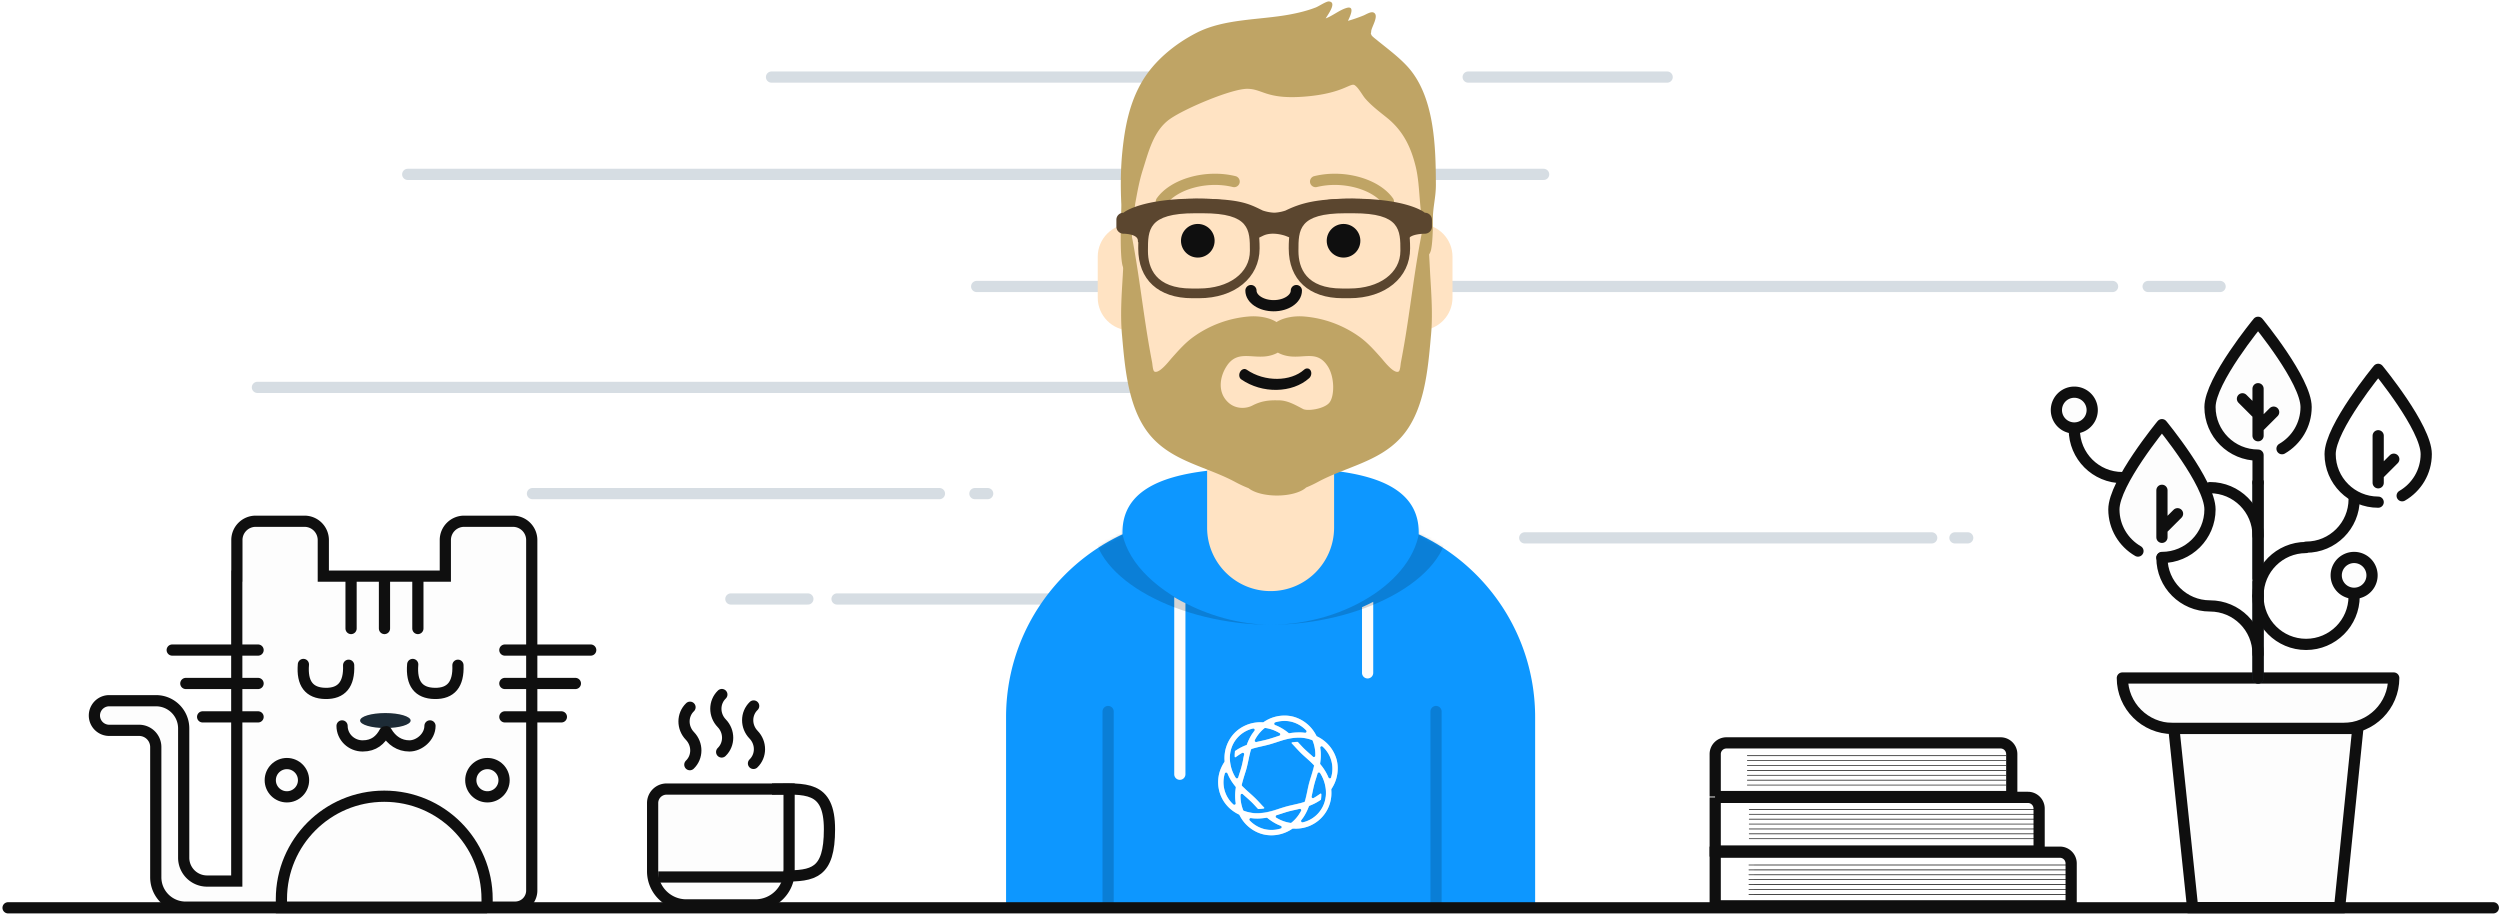 <svg width="892" height="326" viewBox="0 0 892 326" xmlns="http://www.w3.org/2000/svg" xmlns:xlink="http://www.w3.org/1999/xlink">
  <title>
    chapter-iv
  </title>
  <defs>
    <path
      d="M117.757 145.628V213H72.26v-69.2c-15.719-8.487-26.56-24.849-27.239-43.8h-.034c-6.456 0-11.689-5.233-11.689-11.69V73.69c0-6.457 5.233-11.69 11.69-11.69V51.89C44.987 23.233 68.22 0 96.877 0c28.659 0 51.89 23.232 51.89 51.89v10.124c6.188.301 11.112 5.413 11.112 11.675v14.622c0 6.273-4.941 11.392-11.145 11.677-.726 20.424-13.257 37.843-30.978 45.64z"
      id="a"/>
    <path
      d="M72.323.07v20.277C72.323 32.858 82.464 43 94.975 43c12.51 0 22.653-10.142 22.653-22.653V.071c17.084 2.025 30.203 7.592 30.203 22.006 0 .222-.003.444-.009.664 24.539 11.474 41.54 36.381 41.54 65.258v69.42H.588v-69.42c0-28.877 17-53.784 41.54-65.258a23.59 23.59 0 0 1-.01-.664c0-14.414 13.119-19.98 30.204-22.006z"
      id="b"/>
    <path
      d="M74.372 66.248c-1.924 2.173-7.718 3.01-9.316 2.173-2.954-1.545-5.75-3.201-8.998-3.088-3.248-.113-6.063.27-9.052 1.835-2.394 1.253-5.945 1.253-8.448-.92-4.04-3.507-3.362-9.083-.813-13.054 3.626-5.651 8.545-2.918 14.045-3.563 1.496-.175 2.998-.617 4.268-1.34 1.27.723 2.772 1.165 4.268 1.34 5.5.645 9.93-2.088 13.556 3.563 2.548 3.971 2.413 10.882.49 13.054zm34.2-65.957c-3.217 14.075-4.696 28.434-7.029 42.671a337.588 337.588 0 0 1-1.584 8.879c-.118.62-.235 2.923-.81 3.215-1.739.884-5.284-3.818-6.232-4.88-2.38-2.665-4.74-5.355-7.64-7.447a39.471 39.471 0 0 0-19.854-7.32c-2.987-.248-7.024.185-9.839 1.993-2.814-1.808-6.852-2.241-9.838-1.993a39.471 39.471 0 0 0-19.855 7.32c-2.9 2.092-5.26 4.782-7.64 7.447-.948 1.062-4.493 5.764-6.232 4.88-.574-.292-.691-2.595-.81-3.215a337.584 337.584 0 0 1-1.584-8.879C7.292 28.725 5.814 14.366 2.595.292 1.66.291.839 19.038.735 20.785.308 27.88-.188 34.816.446 41.917 1.54 54.167 2.681 69.525 11.451 78.88c7.924 8.452 19.43 10.219 29.354 15.554 1.277.687 2.972 1.535 4.8 2.23 1.925 1.563 5.744 2.628 10.143 2.628 4.614 0 8.59-1.172 10.411-2.862a43.018 43.018 0 0 0 4.205-1.996c9.923-5.336 21.43-7.102 29.354-15.554 8.77-9.354 9.91-24.713 11.004-36.962.635-7.1.138-14.037-.287-21.131C110.33 19.039 109.51.29 108.573.29z"
      id="d"/>
    <filter x="-.9%" y="-2.8%" width="101.8%" height="111.1%" filterUnits="objectBoundingBox" id="e">
      <feOffset dy="2" in="SourceAlpha" result="shadowOffsetOuter1"/>
      <feColorMatrix values="0 0 0 0 0 0 0 0 0 0 0 0 0 0 0 0 0 0 0.2 0" in="shadowOffsetOuter1" result="shadowMatrixOuter1"/>
      <feMerge>
        <feMergeNode in="shadowMatrixOuter1"/>
        <feMergeNode in="SourceGraphic"/>
      </feMerge>
    </filter>
  </defs>
  <g fill="none" fill-rule="evenodd">
    <g stroke-width="4">
      <g stroke="#D6DDE3" stroke-linecap="round">
        <path
          d="M189.98 176.119h145.213M91.844 138.215h386M348.474 102.215H753.77M523.844 27.5h71M275.274 27.5h195.987M766.45 102.215h25.689M347.844 176.119h4.56M298.656 213.715h145.212M260.77 213.715h27.478M544.02 191.908H689.23M697.52 191.908h4.56M145.474 62.215H550.77"/>
      </g>
      <g stroke="#0F0F0F">
        <path d="M269.547 322.866h-24.693c-6.627 0-12-5.372-12-12v-24.333a5 5 0 0 1 5-5h43.693v29.333c0 6.628-5.373 12-12 12z" fill="#FDFDFD"/>
        <path d="M275.45 281.535c11.785 0 20.506-1.436 20.506 14.356s-5.774 16.67-16.363 16.67M234.854 312.905h46.739"/>
        <g stroke-linecap="round" stroke-linejoin="round">
          <path d="M257.487 268.309c2.838-2.741 2.853-7.33.034-10.249M257.556 247.812c-2.838 2.74-2.854 7.329-.035 10.248"/>
        </g>
        <g stroke-linecap="round" stroke-linejoin="round">
          <path d="M246.132 272.835c2.838-2.74 2.854-7.329.035-10.248M246.201 252.339c-2.838 2.74-2.853 7.329-.034 10.248"/>
        </g>
        <g stroke-linecap="round" stroke-linejoin="round">
          <path d="M268.84 272.386c2.839-2.741 2.855-7.33.035-10.249M268.91 251.889c-2.838 2.74-2.854 7.329-.035 10.248"/>
        </g>
      </g>
    </g>
    <path
      d="M762.827 196.347c-5.135-2.962-8.592-8.51-8.592-14.864 0-9.469 17.145-30.242 17.145-30.242s17.146 20.773 17.146 30.242c0 9.47-7.676 17.146-17.146 17.146M814.225 160.099c5.135-2.962 8.592-8.51 8.592-14.863 0-9.47-17.145-30.243-17.145-30.243s-17.146 20.774-17.146 30.243c0 9.47 7.677 17.145 17.146 17.145"
      fill="#FDFDFD"/>
    <path d="M854.088 241.913h-96.833c0 9.944 8.061 18.006 18.006 18.006h60.822c9.944 0 18.005-8.062 18.005-18.006z" stroke="#0F0F0F" stroke-width="4" fill="#FDFDFD" stroke-linecap="round" stroke-linejoin="round"/>
    <path stroke="#0F0F0F" stroke-width="4" fill="#FDFDFD" d="M775.636 259.919l6.69 63.942h52.44l6.508-63.942z"/>
    <path d="M805.672 241.913v-34.291M805.672 206.436v-34.291" stroke="#1D2B36" stroke-width="4" stroke-linecap="round" stroke-linejoin="round"/>
    <path
      d="M805.672 233.34c0-9.469-7.676-17.146-17.146-17.146M822.818 195.352c-9.47 0-17.146 7.677-17.146 17.146M771.38 199.049c0 9.469 7.677 17.146 17.147 17.146M822.818 195.228c9.469 0 17.145-7.676 17.145-17.146M771.38 191.723v-16.788M771.38 188.866l5.567-5.566M848.536 172.264v-16.789M848.536 169.406l5.566-5.566M814.225 160.099c5.135-2.962 8.592-8.51 8.592-14.863 0-9.47-17.145-30.243-17.145-30.243s-17.146 20.774-17.146 30.243c0 9.47 7.677 17.145 17.146 17.145M805.672 162.381v9.763M805.672 155.475v-16.788M805.672 152.618l5.566-5.566M805.672 147.855l-5.566-5.566M805.672 191.13c0-9.468-7.676-17.145-17.146-17.145M740.11 153.26c0 9.47 7.676 17.146 17.145 17.146"
      stroke="#0F0F0F"
      stroke-width="4"
      stroke-linecap="round"
      stroke-linejoin="round"/>
    <path d="M746.5 146.319a6.39 6.39 0 1 0-12.78 0 6.39 6.39 0 0 0 12.78 0zM846.342 205.295a6.39 6.39 0 1 0-12.781 0 6.39 6.39 0 0 0 12.78 0z" stroke="#0F0F0F" stroke-width="4" fill="#FDFDFD" stroke-linecap="round" stroke-linejoin="round"/>
    <path d="M805.66 212.774c0 9.469 7.677 17.146 17.146 17.146M822.806 229.92c9.47 0 17.145-7.677 17.145-17.147" stroke="#0F0F0F" stroke-width="4" stroke-linecap="round" stroke-linejoin="round"/>
    <g stroke="#0F0F0F">
      <g opacity=".15" stroke-linecap="square" stroke-width=".25">
        <path d="M626.018 310.377h113.469M626.018 312.123h113.469M626.018 313.87h113.469M626.018 315.616h113.469M626.018 317.363h113.469M626.018 319.11h113.469M626.018 308.63h113.469"/>
      </g>
      <path d="M611.987 304.06v19.14h127v-15.14a4 4 0 0 0-4-4h-123z" stroke-width="4"/>
      <g stroke-linecap="round" stroke-width=".25">
        <path d="M624.018 310.377h113.469M624.018 312.123h113.469M624.018 313.87h113.469M624.018 315.616h113.469M624.018 317.363h113.469M624.018 319.11h113.469M624.018 308.63h113.469"/>
      </g>
      <path d="M611.987 284.501v19.141H727.56v-15.14a4 4 0 0 0-4-4H611.987z" stroke-width="4"/>
      <g stroke-linecap="round" stroke-width=".25">
        <path d="M624.127 290.531H726.36M624.127 292.278H726.36M624.127 294.024H726.36M624.127 295.77H726.36M624.127 297.517H726.36M624.127 299.264H726.36M624.127 288.785H726.36"/>
      </g>
      <g>
        <path d="M611.987 284.2h105.808v-15.14a4 4 0 0 0-4-4h-97.808a4 4 0 0 0-4 4v15.14z" stroke-width="4"/>
        <g stroke-linecap="round" stroke-width=".25">
          <path d="M623.455 271.377h92.243M623.455 273.124h92.243M623.455 274.87h92.243M623.455 276.617h92.243M623.455 278.363h92.243M623.455 280.11h92.243M623.455 269.631h92.243"/>
        </g>
      </g>
    </g>
    <g>
      <g transform="matrix(-1 0 0 1 211.52 183.979)">
        <path
          d="M127.042 21.583h-.044V8.711a6.708 6.708 0 0 0-6.708-6.709h-17.417a6.708 6.708 0 0 0-6.708 6.709v12.872h-43.54V8.711a6.708 6.708 0 0 0-6.708-6.709H28.5a6.708 6.708 0 0 0-6.708 6.709v125.056a5.917 5.917 0 0 0 5.916 5.917h89.444v.014h28.121c5.891 0 10.667-4.775 10.667-10.666V82.563a5.958 5.958 0 0 1 5.958-5.958h10.657a5.285 5.285 0 1 0 0-10.57h-16.7c-5.454 0-9.875 4.42-9.875 9.874v46.138a8.333 8.333 0 0 1-8.333 8.333h-10.605V21.583z"
          stroke="#0F0F0F"
          stroke-width="4"
          fill="#FDFDFD"/>
        <path d="M37.722 139.868h73.39v-3.064c0-20.266-16.43-36.695-36.695-36.695-20.266 0-36.695 16.429-36.695 36.695v3.064z" stroke="#0F0F0F" stroke-width="4"/>
        <g stroke="#0F0F0F" stroke-linecap="round" stroke-linejoin="round" stroke-width="4">
          <path d="M87.125 53.376c-.274 6.806 2.49 10.158 8.294 10.057 5.803-.101 8.418-3.547 7.845-10.338M48.125 53.376c-.274 6.806 2.49 10.158 8.294 10.057 5.803-.101 8.418-3.547 7.845-10.338"/>
        </g>
        <g stroke="#0F0F0F" stroke-linecap="round" stroke-width="4">
          <path d="M62.422 22.575v17.703M74.34 22.575v17.703M86.26 22.575v17.703"/>
        </g>
        <g stroke="#0F0F0F" stroke-linecap="round" stroke-width="4">
          <path d="M150.076 47.963h-30.64M145.22 59.882h-25.785M139.224 71.802h-19.789"/>
        </g>
        <g stroke="#0F0F0F" stroke-linecap="round" stroke-width="4">
          <path d="M31.391 47.963H.751M31.391 59.882H6.22M31.391 71.802H11.215"/>
        </g>
        <g transform="translate(57.25 69.833)">
          <ellipse fill="#1D2B36" cx="16.771" cy="3.282" rx="9.018" ry="2.677"/>
          <path d="M.853 5.188c0 3.945 3.827 7.144 7.348 7.144 3.52 0 6.367-1.906 8.2-5.084M32.222 5.188c0 3.945-3.29 7.144-7.348 7.144s-6.369-2.132-7.91-5.004" stroke="#0F0F0F" stroke-width="4" stroke-linecap="round" stroke-linejoin="round"/>
        </g>
        <circle stroke="#0F0F0F" stroke-width="4" cx="109.153" cy="94.396" r="5.938"/>
        <circle stroke="#0F0F0F" stroke-width="4" cx="37.604" cy="94.396" r="5.938"/>
      </g>
    </g>
    <g>
      <g transform="translate(358.375 17.904)">
        <use fill="#FFE3C3" xlink:href="#a"/>
        <g transform="translate(0 150)">
          <mask id="c" fill="#fff">
            <use xlink:href="#b"/>
          </mask>
          <use fill="#0D97FF" xlink:href="#b"/>
          <path d="M64.59 47.332v61.014a2 2 0 1 1-4 0V45.15a62.645 62.645 0 0 0 4 2.182zm67-.51v25.351a2 2 0 0 1-4 0V48.739a66.549 66.549 0 0 0 4-1.918z" fill="#FDFDFD" mask="url(#c)"/>
          <path
            d="M94.98 55c-11.225 0-22.705-3.553-31.045-8.048-12.669-6.827-22.3-17.01-22.3-28.875 0-9.37 5.597-15.003 14.251-18.353C41.55 2.571 31.634 8.243 31.634 19.308 31.634 39.02 63.104 55 94.979 55zM134.072-.276c14.337 2.847 24.253 8.519 24.253 19.584 0 19.71-31.465 35.689-63.337 35.692 26.84-.004 53.335-16.533 53.335-36.923 0-9.37-5.597-15.003-14.25-18.353z"
            fill-opacity=".16"
            fill="#000"
            mask="url(#c)"/>
          <path d="M154 85.965v68.23M37 85.965v68.23" stroke="#0A7ED6" stroke-width="4" stroke-linecap="round"/>
        </g>
        <g fill="#FFF" fill-rule="nonzero">
          <path
            d="M118.483 252.982a12.983 12.983 0 0 0-6.923-8.147.568.568 0 0 1-.26-.27 14.122 14.122 0 0 0-1.182-1.937 13.025 13.025 0 0 0-7.08-4.848 12.334 12.334 0 0 0-3.189-.388 13.23 13.23 0 0 0-5.347 1.182c-.7.323-1.371.706-2.006 1.144a.563.563 0 0 1-.303.09 12.01 12.01 0 0 0-2.292.047c-1.463.159-2.89.566-4.216 1.203-1.31.625-2.501 1.47-3.526 2.496a12.949 12.949 0 0 0-3.597 10.068.589.589 0 0 1-.094.359c-.42.633-.786 1.3-1.097 1.993a12.62 12.62 0 0 0 4.302 15.547c.62.443 1.278.829 1.967 1.153a.597.597 0 0 1 .26.264c.337.679.73 1.327 1.179 1.938a12.923 12.923 0 0 0 3.15 3.039 12.774 12.774 0 0 0 3.93 1.81c1.044.268 2.118.4 3.196.392a13.166 13.166 0 0 0 7.345-2.326.576.576 0 0 1 .303-.086c.303 0 .628.03.995.03a12.671 12.671 0 0 0 12.628-11.574c.062-.757.062-1.518 0-2.275a.56.56 0 0 1 .094-.362 13.17 13.17 0 0 0 2.21-7.35 12.09 12.09 0 0 0-.447-3.192zm-21.873-13.17a11.297 11.297 0 0 1 3.244-.504c.912-.01 1.822.101 2.705.329a10.985 10.985 0 0 1 5.122 3.051.504.504 0 0 1-.359.85.205.205 0 0 1-.077 0c-.473-.07-.95-.116-1.43-.137-.294 0-.614-.026-.985 0a18.97 18.97 0 0 0-3.107.29h-.068a.546.546 0 0 1-.316-.11 17.797 17.797 0 0 0-3.449-2.267 14.156 14.156 0 0 0-1.31-.572.482.482 0 0 1-.316-.482.487.487 0 0 1 .346-.448zm-6.606 5.18a13.175 13.175 0 0 1 2.73-3.055.512.512 0 0 1 .325-.115h.077a13.4 13.4 0 0 1 3.91 1.22c.354.171.725.376 1.143.623.168.104.26.296.235.491a.487.487 0 0 1-.35.427c-.495.154-.965.307-1.425.46l-.188.065c-.99.32-1.707.546-2.429.751-.72.205-1.425.363-2.185.534l-.273.042c-.546.12-1.092.244-1.664.384a.38.38 0 0 1-.116 0 .495.495 0 0 1-.426-.243.504.504 0 0 1 0-.49c.179-.35.4-.73.636-1.093zm-7.448 18.169a18.198 18.198 0 0 0-.196 4.05c.03.427.085.918.162 1.417a.5.5 0 0 1-.107.427.53.53 0 0 1-.38.175.478.478 0 0 1-.34-.133 10.61 10.61 0 0 1-3.052-11.036.504.504 0 0 1 .947-.047c.175.427.376.883.59 1.306a18.236 18.236 0 0 0 2.248 3.38.568.568 0 0 1 .128.46zm1.379-5.335c-.167.53-.333 1.067-.504 1.63a.495.495 0 0 1-.474.363.487.487 0 0 1-.426-.235c-.235-.364-.45-.74-.645-1.126a13.23 13.23 0 0 1-1.301-4.033 11.617 11.617 0 0 1-.103-2.894c0-.196.038-.376.068-.56a10.627 10.627 0 0 1 8.173-8.961.512.512 0 0 1 .12 0c.183.002.35.11.426.277a.49.49 0 0 1-.055.533c-.282.359-.56.747-.854 1.157a17.959 17.959 0 0 0-1.856 3.798.205.205 0 0 1-.124.128 18.352 18.352 0 0 0-3.444 1.707l-.15.103-.132.077-.085.06-.038.025-.064.043-.035.025-.08.052a.162.162 0 0 0-.065.102 1.323 1.323 0 0 0 0 .14v.146c0 .097-.01.193-.03.29-.017.196-.03.394-.042.593-.012.2-.012.403 0 .61v.163a.213.213 0 0 0 .337.175c.256-.18.516-.354.781-.534l.11-.123c.09-.069.18-.133.274-.192l.15-.099c.285-.192.605-.384.96-.58a.53.53 0 0 1 .636.128c.093.121.129.277.098.427-.12.495-.218.973-.316 1.434l-.051.235a42.492 42.492 0 0 1-.55 2.475c-.214.82-.428 1.51-.67 2.287l-.04.154zm1.899 13.683l-.512-.188-.064-.039-.043-.093a13.49 13.49 0 0 1-.943-4.127 12.125 12.125 0 0 1-.03-1.28.495.495 0 0 1 .5-.487.49.49 0 0 1 .337.128 34.3 34.3 0 0 0 1.28 1.143l.098.09c.58.517 1.19 1.071 1.767 1.63.576.56 1.127 1.166 1.745 1.84.163.175.329.35.491.529l.047.051a.064.064 0 0 0 .051 0 14.442 14.442 0 0 0 1.968-.175.213.213 0 0 0 .12-.362c-.427-.427-.82-.854-1.281-1.358l-.2-.183a48.615 48.615 0 0 0-1.61-1.682 47.887 47.887 0 0 0-1.643-1.528l-.303-.273c-.653-.584-1.28-1.13-1.903-1.745-.286-.265-.568-.547-.854-.828a.589.589 0 0 1-.145-.534c.09-.384.184-.764.286-1.13a52.5 52.5 0 0 1 .674-2.263l.137-.452c.243-.79.478-1.536.67-2.305a71.53 71.53 0 0 0 .58-2.56l.077-.376c.141-.653.3-1.395.491-2.164.081-.337.18-.717.299-1.122a.602.602 0 0 1 .397-.401c.333-.103.644-.188.93-.27l.184-.05a76.472 76.472 0 0 1 2.535-.602l.316-.073c.776-.179 1.506-.35 2.236-.55.73-.2 1.536-.465 2.275-.7l.239-.077c.772-.256 1.6-.53 2.48-.79.516-.145.934-.256 1.322-.345.961-.231 1.939-.385 2.924-.461.358-.03.717-.047 1.067-.047h.853c1.414.074 2.807.372 4.127.883a.21.21 0 0 1 .128.12c.536 1.316.857 2.71.952 4.127.026.401.034.824.026 1.28a.5.5 0 0 1-.854.359 34.3 34.3 0 0 0-1.28-1.144l-.214-.192a60.17 60.17 0 0 1-1.651-1.524c-.521-.503-1.05-1.088-1.597-1.673l-.162-.175-.35-.384-.145-.158a.175.175 0 0 0-.128-.047c-.643.016-1.285.074-1.92.175a.218.218 0 0 0-.124.363c.371.389.73.777 1.13 1.2l.33.362c.52.56 1.058 1.14 1.621 1.707.564.568 1.246 1.178 1.87 1.737l.294.256.23.214c.474.427.965.853 1.464 1.348.286.274.61.598.952.96a.235.235 0 0 1 .056.197c-.099.457-.21.9-.33 1.327-.234.875-.477 1.66-.712 2.42l-.055.18c-.256.823-.5 1.604-.713 2.42-.213.814-.376 1.6-.576 2.56l-.103.49c-.14.658-.29 1.34-.465 2.058-.094.392-.213.832-.358 1.318a.226.226 0 0 1-.145.141c-.474.15-.918.278-1.28.38-.905.24-1.76.427-2.527.606l-.124.026c-.798.183-1.626.371-2.441.593-.815.222-1.635.495-2.441.743h-.026l-.401.132c-.679.222-1.379.452-2.134.67h-.051c-.299.09-.756.218-1.28.337-.96.228-1.936.382-2.92.461-.354.03-.717.047-1.067.047h-.853l-.542-.038-.478-.056h-.145l-.33-.064a.427.427 0 0 1-.08 0c-.128 0-.256-.047-.376-.077a9.486 9.486 0 0 1-.708-.158c-.23-.06-.602-.192-.943-.298h.004zm12.756 6.184a11.28 11.28 0 0 1-3.243.508 10.571 10.571 0 0 1-2.71-.33 10.99 10.99 0 0 1-5.122-3.055.495.495 0 0 1-.098-.538c.08-.182.258-.3.457-.303h.081c.465.069.947.12 1.421.146.329 0 .666.025 1.003 0a18.86 18.86 0 0 0 3.081-.295h.086c.11 0 .218.036.307.102 1.062.871 2.22 1.62 3.449 2.233.426.196.853.388 1.31.563.2.077.33.272.324.486a.5.5 0 0 1-.35.483h.004zm6.603-5.177a13.064 13.064 0 0 1-2.727 3.051.478.478 0 0 1-.316.12h-.081a13.06 13.06 0 0 1-3.914-1.217c-.401-.196-.785-.426-1.144-.623a.508.508 0 0 1 .116-.913c.426-.132.853-.265 1.28-.427l.354-.11c.854-.278 1.626-.534 2.42-.76.7-.192 1.417-.359 2.172-.525l.303-.073c.538-.12 1.084-.243 1.652-.38a.572.572 0 0 1 .12 0 .487.487 0 0 1 .426.244.504.504 0 0 1 0 .486c-.209.393-.435.773-.666 1.127h.005zm9.521-6.534c0 .192-.038.38-.072.563a10.618 10.618 0 0 1-8.169 8.963.5.5 0 0 1-.115 0 .504.504 0 0 1-.393-.816c.29-.362.568-.75.832-1.156a18.467 18.467 0 0 0 1.801-3.645.597.597 0 0 1 .342-.341 17.827 17.827 0 0 0 3.337-1.682l.15-.098.158-.102.085-.06.038-.026.098-.068.094-.064a.098.098 0 0 0 .03-.03.96.96 0 0 0 .026-.107c.082-.622.12-1.25.115-1.877a.213.213 0 0 0-.337-.175c-.427.285-.82.559-1.28.853-.33.222-.705.452-1.114.679a.5.5 0 0 1-.636-.124.525.525 0 0 1-.098-.427c.106-.427.192-.853.277-1.28l.09-.393c.145-.742.328-1.622.55-2.484.2-.764.427-1.536.674-2.283l.043-.137c.167-.529.329-1.07.495-1.638a.5.5 0 0 1 .482-.359c.172.003.331.089.427.23.256.427.465.782.64 1.132a13.354 13.354 0 0 1 1.328 4.05c.157.959.192 1.934.102 2.902zm1.844-6.521a.5.5 0 0 1-.943.038c-.175-.427-.376-.88-.59-1.28a18.544 18.544 0 0 0-2.257-3.385.576.576 0 0 1-.124-.46c.217-1.34.285-2.697.2-4.05a18.13 18.13 0 0 0-.166-1.422.495.495 0 0 1 .495-.576.482.482 0 0 1 .338.128 10.64 10.64 0 0 1 3.047 11.007z"
            opacity=".48"/>
          <path
            d="M118.504 253.008a12.983 12.983 0 0 0-4.98-7 12.663 12.663 0 0 0-1.964-1.148.568.568 0 0 1-.26-.268 14.122 14.122 0 0 0-1.182-1.938 13.025 13.025 0 0 0-7.08-4.848 12.334 12.334 0 0 0-3.189-.389 13.23 13.23 0 0 0-5.347 1.183c-.7.323-1.371.705-2.006 1.143a.563.563 0 0 1-.303.09 12.014 12.014 0 0 0-2.292.047c-1.462.16-2.886.567-4.212 1.203a12.74 12.74 0 0 0-3.525 2.497 12.949 12.949 0 0 0-3.602 10.068.589.589 0 0 1-.094.358c-.42.634-.786 1.3-1.097 1.993a12.62 12.62 0 0 0 4.302 15.548c.62.443 1.278.828 1.967 1.152a.597.597 0 0 1 .26.265c.337.679.73 1.327 1.179 1.938a12.923 12.923 0 0 0 3.15 3.038 12.774 12.774 0 0 0 3.93 1.81c1.044.269 2.118.401 3.196.392a13.166 13.166 0 0 0 7.345-2.326.576.576 0 0 1 .303-.085c.303 0 .628.03.995.03a12.671 12.671 0 0 0 12.628-11.574c.062-.757.062-1.518 0-2.275a.56.56 0 0 1 .094-.363c.42-.63.785-1.296 1.093-1.989a13.17 13.17 0 0 0 1.118-5.36 12.09 12.09 0 0 0-.427-3.192zm-21.894-13.17a11.297 11.297 0 0 1 3.244-.504c.912-.01 1.822.1 2.705.328a10.985 10.985 0 0 1 5.122 3.052.504.504 0 0 1-.359.849.21.21 0 0 1-.077 0 14.28 14.28 0 0 0-1.43-.137c-.294 0-.614-.025-.985 0a18.966 18.966 0 0 0-3.107.29h-.068a.546.546 0 0 1-.316-.11 17.797 17.797 0 0 0-3.444-2.224 14.16 14.16 0 0 0-1.31-.572.482.482 0 0 1-.316-.482.487.487 0 0 1 .341-.49zm-6.606 5.18a13.179 13.179 0 0 1 2.73-3.055.512.512 0 0 1 .325-.116h.077a13.4 13.4 0 0 1 3.91 1.22c.354.172.725.377 1.143.624.168.104.26.295.235.49a.487.487 0 0 1-.35.428c-.495.153-.965.307-1.425.46l-.188.065c-.99.32-1.707.546-2.429.75-.72.206-1.425.363-2.185.534l-.273.064c-.546.12-1.092.243-1.664.384a.376.376 0 0 1-.116 0 .495.495 0 0 1-.426-.243.504.504 0 0 1 0-.49c.179-.372.4-.752.636-1.115zm-7.448 18.168a18.198 18.198 0 0 0-.196 4.05c.03.427.085.918.162 1.417a.5.5 0 0 1-.107.427.53.53 0 0 1-.38.175.478.478 0 0 1-.34-.132 10.61 10.61 0 0 1-3.052-11.037.504.504 0 0 1 .947-.047c.175.427.376.884.59 1.306a18.236 18.236 0 0 0 2.248 3.38.568.568 0 0 1 .128.461zm1.379-5.334c-.167.529-.333 1.067-.504 1.63a.495.495 0 0 1-.474.363.487.487 0 0 1-.426-.235c-.235-.364-.45-.74-.645-1.127a13.23 13.23 0 0 1-1.28-4.033 11.617 11.617 0 0 1-.128-2.893c0-.197.038-.376.068-.56a10.627 10.627 0 0 1 8.173-8.962.512.512 0 0 1 .12 0c.183.003.35.11.426.278a.49.49 0 0 1-.055.533c-.282.359-.56.747-.854 1.157A17.959 17.959 0 0 0 86.5 247.8a.205.205 0 0 1-.124.128 18.352 18.352 0 0 0-3.444 1.707c-.192.124-.376.252-.564.38a.32.32 0 0 0-.145.311c0 .133-.021.265-.034.397-.013.133-.03.397-.038.594-.009.196 0 .426 0 .606v.166a.213.213 0 0 0 .337.175c.256-.18.516-.354.781-.533l.154-.107c.09-.068.179-.132.273-.192l.15-.098c.285-.192.605-.384.96-.58a.53.53 0 0 1 .635.127c.094.121.13.277.098.427-.12.495-.217.973-.315 1.434l-.009.205a42.491 42.491 0 0 1-.55 2.475c-.214.82-.427 1.511-.67 2.288l-.06.14zm1.899 13.682l-.512-.188-.064-.038-.043-.073a13.49 13.49 0 0 1-.943-4.126 12.133 12.133 0 0 1-.03-1.28.495.495 0 0 1 .5-.487.49.49 0 0 1 .337.128 34.3 34.3 0 0 0 1.28 1.143l.098.09c.58.516 1.19 1.071 1.767 1.63.576.56 1.127 1.165 1.745 1.84.163.175.329.35.491.529l.047.051c.016.01.036.01.051 0a14.447 14.447 0 0 0 1.968-.175.213.213 0 0 0 .12-.363c-.427-.426-.82-.853-1.281-1.357l-.2-.23a48.615 48.615 0 0 0-1.61-1.682 47.887 47.887 0 0 0-1.643-1.528l-.303-.273c-.653-.584-1.28-1.13-1.903-1.745-.286-.265-.568-.547-.854-.828a.589.589 0 0 1-.145-.534c.09-.384.184-.764.286-1.13a52.5 52.5 0 0 1 .674-2.263l.137-.452c.265-.781.5-1.515.691-2.296.192-.781.389-1.647.58-2.56l.078-.376c.14-.653.298-1.396.49-2.164.082-.337.18-.717.3-1.122a.602.602 0 0 1 .396-.402c.333-.106.645-.192.93-.277l.184-.051a76.472 76.472 0 0 1 2.535-.602l.316-.073c.777-.179 1.506-.35 2.236-.55.73-.2 1.537-.465 2.275-.7l.239-.077c.772-.256 1.6-.53 2.48-.79.516-.145.934-.256 1.323-.345.96-.231 1.938-.385 2.923-.461.359-.03.717-.047 1.067-.047h.854c1.413.074 2.806.372 4.127.883a.21.21 0 0 1 .128.12 13.311 13.311 0 0 1 .977 5.407.5.5 0 0 1-.854.359 34.3 34.3 0 0 0-1.28-1.144l-.213-.192a60.17 60.17 0 0 1-1.652-1.524c-.52-.503-1.05-1.088-1.596-1.673l-.162-.175-.35-.384-.094-.115a.175.175 0 0 0-.128-.047 14.34 14.34 0 0 0-1.92.175.218.218 0 0 0-.125.363c.372.388.73.777 1.131 1.2l.329.362c.52.559 1.058 1.14 1.622 1.707.563.568 1.246 1.178 1.87 1.737l.294.256.23.213c.474.427.965.854 1.464 1.349.286.273.61.598.952.96a.235.235 0 0 1 .055.197c-.098.456-.209.9-.329 1.327a79.91 79.91 0 0 1-.712 2.42l-.056.179c-.256.824-.5 1.605-.712 2.42-.214.815-.376 1.6-.577 2.56l-.102.491c-.14.658-.29 1.34-.465 2.057-.094.393-.214.833-.359 1.32a.226.226 0 0 1-.145.14c-.474.15-.917.277-1.28.38-.905.239-1.759.427-2.527.606l-.123.025c-.799.184-1.627.372-2.442.594-.815.222-1.634.495-2.44.742l-.026.022-.402.132c-.678.222-1.378.452-2.134.67h-.05c-.3.09-.756.218-1.281.337-.96.228-1.936.382-2.92.461-.353.03-.716.047-1.066.047h-.854l-.542-.038-.478-.056-.145-.021-.401-.107a.427.427 0 0 1-.081 0c-.128 0-.256-.047-.376-.077a9.486 9.486 0 0 1-.708-.158 10.212 10.212 0 0 1-.943-.273h.004zm12.756 6.184a11.28 11.28 0 0 1-3.243.508 10.571 10.571 0 0 1-2.71-.328 10.99 10.99 0 0 1-5.122-3.056.495.495 0 0 1-.098-.538c.08-.182.258-.3.457-.303h.081c.465.068.947.12 1.421.145.329 0 .666.026 1.003.021a18.86 18.86 0 0 0 3.081-.294h.086c.11 0 .218.036.307.102 1.062.871 2.22 1.62 3.449 2.232.426.197.853.389 1.31.564.2.077.33.272.324.486a.5.5 0 0 1-.35.461h.004zm6.603-5.177a13.064 13.064 0 0 1-2.727 3.052.478.478 0 0 1-.316.12h-.081a13.06 13.06 0 0 1-3.914-1.217c-.401-.196-.785-.427-1.144-.623a.508.508 0 0 1 .116-.913c.426-.133.853-.265 1.28-.406l.354-.11c.854-.278 1.626-.534 2.42-.76.7-.192 1.417-.359 2.172-.525l.303-.073c.538-.12 1.084-.243 1.652-.38a.568.568 0 0 1 .12 0 .487.487 0 0 1 .426.244.504.504 0 0 1 0 .486c-.209.371-.435.751-.666 1.105h.005zm7.763-5.091a.504.504 0 0 0 0-.103c.082-.622.12-1.25.115-1.877a.213.213 0 0 0-.337-.175c-.427.286-.82.559-1.28.853-.33.222-.705.453-1.114.679a.5.5 0 0 1-.636-.124.525.525 0 0 1-.098-.427c.106-.427.192-.853.277-1.28l.09-.393c.145-.742.328-1.621.55-2.484.2-.764.427-1.536.674-2.283l.043-.136c.167-.53.329-1.072.495-1.64a.5.5 0 0 1 .482-.358c.172.003.331.089.427.23.256.427.465.782.64 1.132a13.354 13.354 0 0 1 1.28 4.033c.158.956.192 1.928.103 2.893 0 .192-.038.38-.072.564a10.618 10.618 0 0 1-8.169 8.962.5.5 0 0 1-.115 0 .482.482 0 0 1-.427-.282.487.487 0 0 1 .056-.533c.29-.363.567-.751.853-1.157a18.467 18.467 0 0 0 1.801-3.644.597.597 0 0 1 .342-.342 17.822 17.822 0 0 0 3.337-1.681l.508-.337a.452.452 0 0 0 .14-.103l.035.013zm3.619-7.964a.5.5 0 0 1-.943.039c-.175-.427-.376-.88-.59-1.28a18.544 18.544 0 0 0-2.257-3.385.576.576 0 0 1-.124-.461 18.27 18.27 0 0 0 .2-4.05 18.13 18.13 0 0 0-.166-1.421.495.495 0 0 1 .496-.577.482.482 0 0 1 .337.129 10.64 10.64 0 0 1 3.03 11.006h.017z"/>
        </g>
        <path d="M87.964 85.771c0 2.983 3.627 5.401 8.102 5.401 4.474 0 8.101-2.418 8.101-5.4" stroke="#0F0F0F" stroke-linecap="round" stroke-width="4"/>
        <g transform="translate(63 62)" fill="#0F0F0F">
          <circle cx="6" cy="6" r="6"/>
          <circle cx="58" cy="6" r="6"/>
        </g>
        <g fill-rule="nonzero">
          <path d="M57.63 55.159c3.915-5.51 14.648-8.598 23.893-6.328a2 2 0 0 0 .954-3.884c-10.737-2.637-23.165.94-28.107 7.894a2 2 0 0 0 3.26 2.318z" fill="#BFA465"/>
          <path d="M106.923 114c-4.74 4.252-14.024 4.483-20.497-.007-.75-.52-1.794-.17-2.33.784-.536.954-.361 2.15.39 2.67 7.517 5.215 18.266 4.947 24.25-.421.775-.695.997-1.936.496-2.772-.5-.835-1.535-.95-2.31-.254z" fill="#0F0F0F"/>
          <path d="M135.37 55.159c-3.915-5.51-14.648-8.598-23.893-6.328a2 2 0 0 1-.954-3.884c10.737-2.637 23.165.94 28.108 7.894a2 2 0 0 1-3.26 2.318z" fill="#BFA465"/>
        </g>
      </g>
      <use fill="#BFA465" xlink:href="#d" transform="translate(399.875 77.513)"/>
      <path
        d="M501.9 23.432c-2.651-2.82-5.73-5.214-8.725-7.614-.66-.53-1.332-1.046-1.978-1.595-.147-.125-1.651-1.246-1.831-1.659-.433-.992-.182-.22-.123-1.404.076-1.498 3.011-5.73.82-6.7-.963-.426-2.681.71-3.606 1.084a55.605 55.605 0 0 1-5.506 1.9c.895-1.856 2.602-5.573-.606-4.578-2.5.775-4.83 2.767-7.341 3.705.83-1.418 4.154-5.812 1.151-6.057-.935-.077-3.654 1.748-4.66 2.137-3.014 1.166-6.093 1.92-9.257 2.513-10.76 2.018-23.342 1.443-33.297 6.54-7.675 3.931-15.253 10.03-19.686 17.795-4.273 7.485-5.872 15.677-6.766 24.254-.656 6.294-.71 12.8-.403 19.118.1 2.07-1.2 25.756 1.69 22.866 1.439-1.44 2.952-21.397 3.315-23.365.721-3.915 1.416-7.848 2.619-11.638 2.12-6.679 3.899-14.29 9.901-18.393 5.592-3.821 21.85-10.649 27.38-10.649 5.53 0 6.791 3.85 20.444 2.784 13.654-1.067 16.385-5.024 17.881-4.098 1.37.848 2.791 3.615 3.774 4.748 2.323 2.679 5.092 4.725 7.808 6.92 5.664 4.58 8.523 10.332 10.243 17.489 1.714 7.13 1 15.266 3.122 22.282.373 1.234-.793 7.437.585 9.65.085.136 1.376-.309 1.802-2.562.685-3.625.59-9.884.59-10.574 0-4.52 1.1-7.911 1.086-12.46-.054-13.832-.484-31.869-10.425-42.44z"
        fill="#BFA465"/>
      <g filter="url(#e)" transform="translate(398.326 68.894)" fill="#5B462F" fill-rule="nonzero">
        <path
          d="M29.447 35.51H27.06c-12.063 0-19.264-6.638-19.264-17.755C7.795 8.771 9.369 0 28.175 0h2.546C49.526 0 51.1 8.771 51.1 17.755c0 10.453-8.903 17.755-21.653 17.755zM28.05 5.197c-16.79 0-16.79 5.925-16.79 13.425 0 6.124 2.7 13.424 15.565 13.424h2.623c10.71 0 18.188-5.52 18.188-13.424 0-7.5 0-13.425-16.79-13.425H28.05zM83.146 35.51h-2.389c-12.063 0-19.264-6.638-19.264-17.755C61.493 8.771 63.067 0 81.873 0h2.546c18.805 0 20.379 8.771 20.379 17.755 0 10.453-8.902 17.755-21.652 17.755zM81.747 5.197c-16.79 0-16.79 5.925-16.79 13.425 0 6.124 2.702 13.424 15.565 13.424h2.624c10.709 0 18.188-5.52 18.188-13.424 0-7.5 0-13.425-16.79-13.425h-2.797z"/>
        <path
          d="M2.559 4.999C3.158 4.414 9.709 0 28.149 0c15.46 0 18.733 1.605 23.687 4.029l.363.179c.344.122 2.106.72 4.166.786 1.877-.08 3.482-.59 3.952-.753C65.97 1.491 71.507 0 84.445 0c18.44 0 24.99 4.414 25.589 4.999 1.415 0 2.559 1.117 2.559 2.5v2.498c0 1.383-1.144 2.5-2.559 2.5 0 0-5.977 0-5.977 2.5 0 2.499-1.7-3.617-1.7-5V7.563c-3.12-1.194-8.707-3.418-17.912-3.418-10.256 0-15.364 1.819-19.745 3.625l.049.118-.003 1.72-1.92 4.634-2.372-.938a11.289 11.289 0 0 0-1.303-.39c-1.766-.436-3.583-.569-5.19-.24a6.855 6.855 0 0 0-1.637.549l-2.289 1.118-2.29-4.47.102-1.988.07-.169c-3.779-1.76-7.263-3.569-19.769-3.569-9.205 0-14.79 2.223-17.912 3.417v2.435c0 1.383-2.56 7.499-2.56 5 0-2.5-5.117-2.5-5.117-2.5C1.146 12.497 0 11.38 0 9.997V7.498c0-1.382 1.146-2.5 2.559-2.5z"/>
      </g>
    </g>
    <g stroke="#0F0F0F" stroke-linecap="round" stroke-linejoin="round" stroke-width="4">
      <path
        d="M805.672 241.913v-34.291M805.672 206.436v-34.291M762.827 196.622c-5.135-2.962-8.592-8.51-8.592-14.863 0-9.47 17.145-30.243 17.145-30.243s17.146 20.774 17.146 30.243c0 9.47-7.676 17.145-17.146 17.145M857.089 176.887c5.135-2.962 8.592-8.51 8.592-14.863 0-9.47-17.145-30.243-17.145-30.243s-17.146 20.774-17.146 30.243c0 9.47 7.676 17.146 17.146 17.146"/>
    </g>
    <g stroke="#0F0F0F" stroke-linecap="round" stroke-width="4">
      <path d="M2.875 323.904h886.75"/>
    </g>
  </g>
</svg>